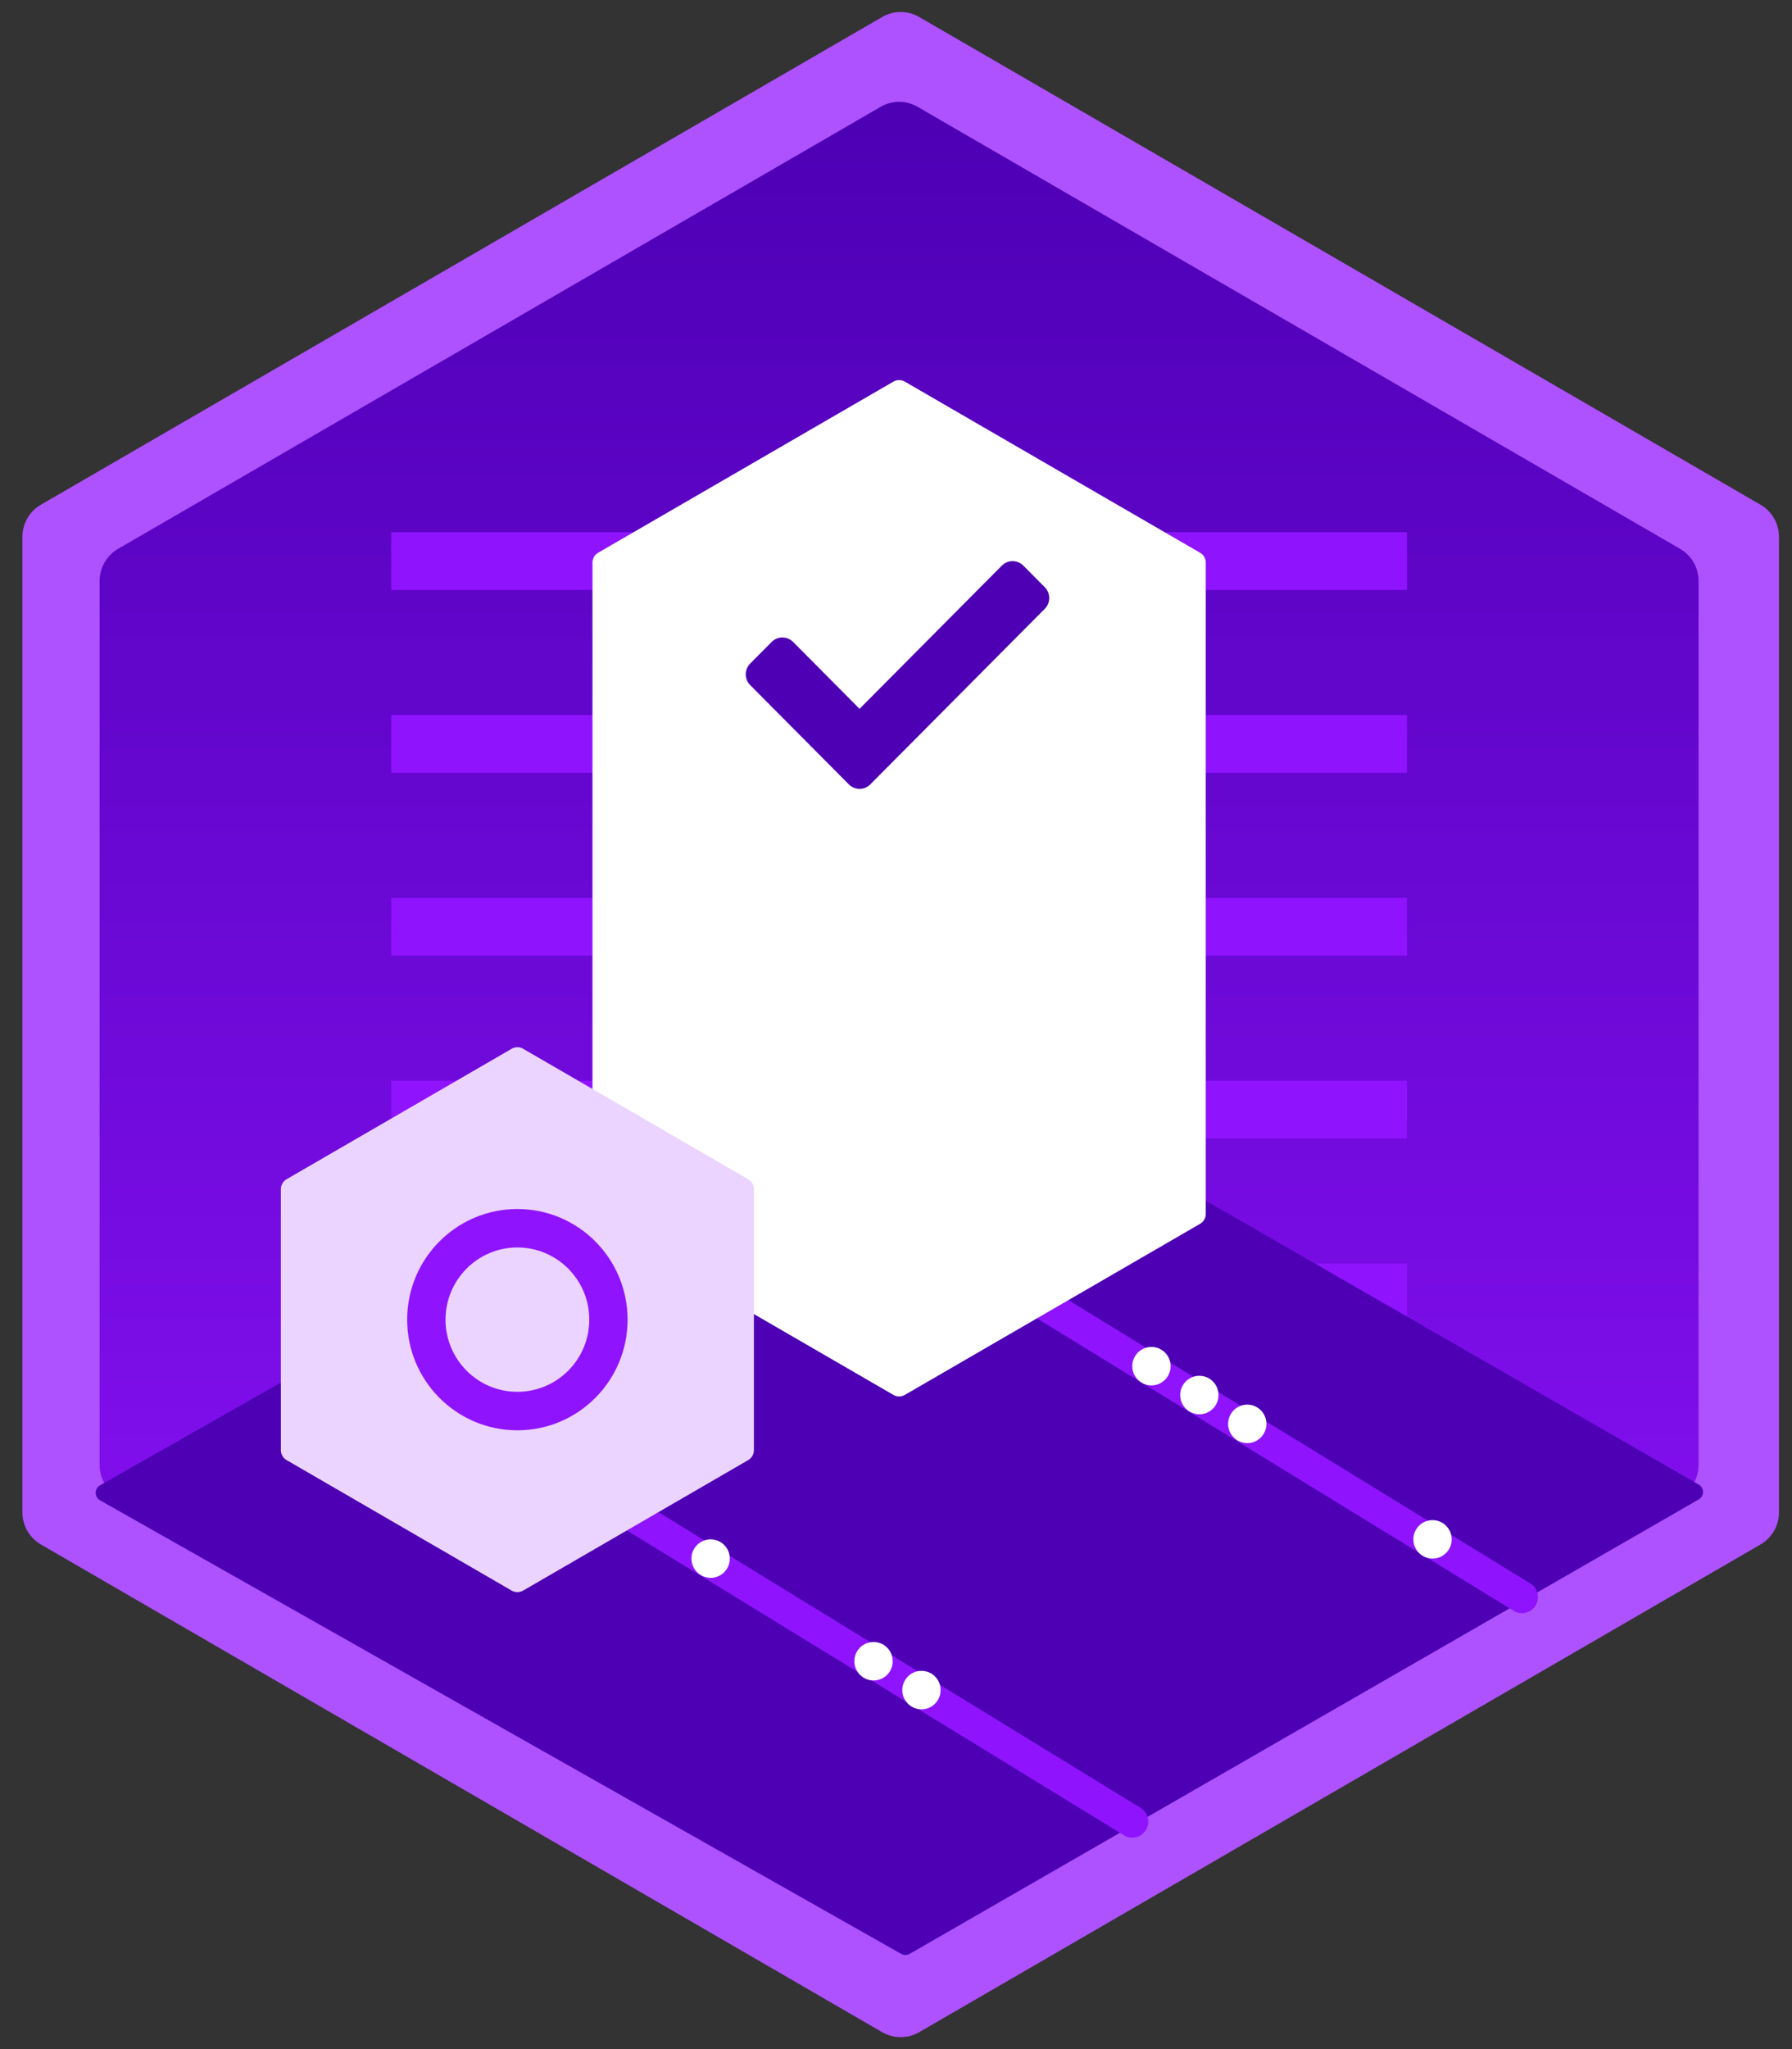 <svg viewBox="0 0 42 48" fill="none" xmlns="http://www.w3.org/2000/svg">
<rect x="0" y="0" width="42" height="48" fill="#333333" stroke="none"/>
<path fill-rule="evenodd" clip-rule="evenodd" d="M21.543 0.398L41.262 11.823C41.53 11.978 41.695 12.265 41.695 12.576V35.426C41.695 35.736 41.53 36.023 41.262 36.179L21.543 47.604C21.275 47.759 20.945 47.759 20.677 47.604L0.958 36.179C0.69 36.023 0.525 35.736 0.525 35.426V12.576C0.525 12.265 0.69 11.978 0.958 11.823L20.677 0.398C20.945 0.242 21.275 0.242 21.543 0.398Z" fill="#AE52FF"/>
<path fill-rule="evenodd" clip-rule="evenodd" d="M21.506 45.425L39.377 35.071C39.645 34.915 39.81 34.629 39.81 34.318V13.609C39.81 13.298 39.645 13.011 39.377 12.856L21.506 2.502C21.238 2.346 20.908 2.346 20.64 2.502L2.768 12.856C2.501 13.011 2.335 13.298 2.335 13.609V34.318C2.335 34.629 2.501 34.915 2.768 35.071L20.64 45.425C20.908 45.581 21.238 45.581 21.506 45.425Z" fill="url(#paint0_linear_20121_1499)"/>
<path d="M32.976 12.468H9.169V13.82H32.976V12.468Z" fill="#9013FE"/>
<path d="M32.976 16.75H9.169V18.103H32.976V16.75Z" fill="#9013FE"/>
<path d="M32.976 21.033H9.169V22.386H32.976V21.033Z" fill="#9013FE"/>
<path d="M32.976 25.315H9.169V26.668H32.976V25.315Z" fill="#9013FE"/>
<path d="M32.976 29.598H9.169V30.951H32.976V29.598Z" fill="#9013FE"/>
<path fill-rule="evenodd" clip-rule="evenodd" d="M21.123 45.77L2.344 35.144C2.248 35.089 2.214 34.967 2.268 34.871C2.286 34.839 2.312 34.812 2.344 34.794L21.222 24.075L39.814 34.777C39.91 34.832 39.943 34.954 39.888 35.05C39.87 35.081 39.845 35.107 39.814 35.124L21.321 45.769C21.26 45.804 21.185 45.804 21.123 45.77Z" fill="#4D00B4"/>
<path d="M11.145 33.675L26.343 42.992C26.519 43.1 26.749 43.044 26.857 42.867C26.965 42.69 26.909 42.459 26.733 42.35L11.535 33.034C11.359 32.926 11.129 32.982 11.021 33.159C10.913 33.336 10.969 33.567 11.145 33.675Z" fill="#9013FE"/>
<path d="M20.278 28.416L35.476 37.733C35.652 37.841 35.883 37.785 35.99 37.608C36.098 37.431 36.043 37.2 35.866 37.092L20.669 27.775C20.492 27.667 20.262 27.723 20.154 27.9C20.046 28.077 20.102 28.308 20.278 28.416Z" fill="#9013FE"/>
<path fill-rule="evenodd" clip-rule="evenodd" d="M21.206 32.676L28.127 28.668C28.209 28.62 28.26 28.532 28.26 28.436V13.179C28.26 13.084 28.209 12.995 28.127 12.948L21.206 8.939C21.123 8.891 21.022 8.891 20.94 8.939L14.019 12.948C13.937 12.995 13.886 13.084 13.886 13.179V28.436C13.886 28.532 13.937 28.62 14.019 28.668L20.94 32.676C21.022 32.724 21.123 32.724 21.206 32.676Z" fill="white"/>
<path d="M19.895 18.374L17.583 16.049C17.444 15.91 17.444 15.683 17.583 15.543L18.086 15.038C18.225 14.898 18.45 14.898 18.589 15.038L20.146 16.604L23.481 13.249C23.62 13.11 23.845 13.11 23.984 13.249L24.487 13.755C24.626 13.895 24.626 14.121 24.487 14.261L20.398 18.374C20.259 18.514 20.034 18.514 19.895 18.374Z" fill="#4D00B4"/>
<path fill-rule="evenodd" clip-rule="evenodd" d="M12.26 37.26L17.537 34.202C17.619 34.154 17.67 34.066 17.67 33.971V27.856C17.67 27.76 17.619 27.672 17.537 27.624L12.26 24.567C12.177 24.519 12.076 24.519 11.993 24.567L6.716 27.624C6.634 27.672 6.583 27.76 6.583 27.856V33.971C6.583 34.066 6.634 34.154 6.716 34.202L11.993 37.26C12.076 37.307 12.177 37.307 12.26 37.26Z" fill="#EBD4FF"/>
<path d="M12.126 33.505C13.553 33.505 14.709 32.344 14.709 30.913C14.709 29.481 13.553 28.321 12.126 28.321C10.7 28.321 9.543 29.481 9.543 30.913C9.543 32.344 10.7 33.505 12.126 33.505ZM12.126 32.603C11.196 32.603 10.442 31.846 10.442 30.913C10.442 29.979 11.196 29.222 12.126 29.222C13.057 29.222 13.811 29.979 13.811 30.913C13.811 31.846 13.057 32.603 12.126 32.603Z" fill="#9013FE"/>
<path d="M26.987 32.453C27.235 32.453 27.436 32.251 27.436 32.002C27.436 31.753 27.235 31.552 26.987 31.552C26.739 31.552 26.538 31.753 26.538 32.002C26.538 32.251 26.739 32.453 26.987 32.453Z" fill="white"/>
<path d="M28.11 33.13C28.358 33.13 28.559 32.928 28.559 32.679C28.559 32.43 28.358 32.228 28.11 32.228C27.862 32.228 27.661 32.43 27.661 32.679C27.661 32.928 27.862 33.13 28.11 33.13Z" fill="white"/>
<path d="M29.233 33.805C29.481 33.805 29.682 33.603 29.682 33.354C29.682 33.105 29.481 32.903 29.233 32.903C28.985 32.903 28.784 33.105 28.784 33.354C28.784 33.603 28.985 33.805 29.233 33.805Z" fill="white"/>
<path d="M33.575 36.51C33.823 36.51 34.024 36.309 34.024 36.059C34.024 35.811 33.823 35.609 33.575 35.609C33.327 35.609 33.126 35.811 33.126 36.059C33.126 36.309 33.327 36.51 33.575 36.51Z" fill="white"/>
<path d="M16.656 36.961C16.904 36.961 17.105 36.759 17.105 36.51C17.105 36.261 16.904 36.059 16.656 36.059C16.408 36.059 16.206 36.261 16.206 36.51C16.206 36.759 16.408 36.961 16.656 36.961Z" fill="white"/>
<path d="M20.474 39.365C20.722 39.365 20.923 39.163 20.923 38.914C20.923 38.665 20.722 38.463 20.474 38.463C20.226 38.463 20.024 38.665 20.024 38.914C20.024 39.163 20.226 39.365 20.474 39.365Z" fill="white"/>
<path d="M21.597 40.041C21.845 40.041 22.046 39.839 22.046 39.59C22.046 39.341 21.845 39.139 21.597 39.139C21.349 39.139 21.148 39.341 21.148 39.59C21.148 39.839 21.349 40.041 21.597 40.041Z" fill="white"/>
<defs>
<linearGradient id="paint0_linear_20121_1499" x1="21.073" y1="45.542" x2="21.073" y2="2.385" gradientUnits="userSpaceOnUse">
<stop stop-color="#9013FE"/>
<stop offset="1" stop-color="#4D00B4"/>
</linearGradient>
</defs>
</svg>
